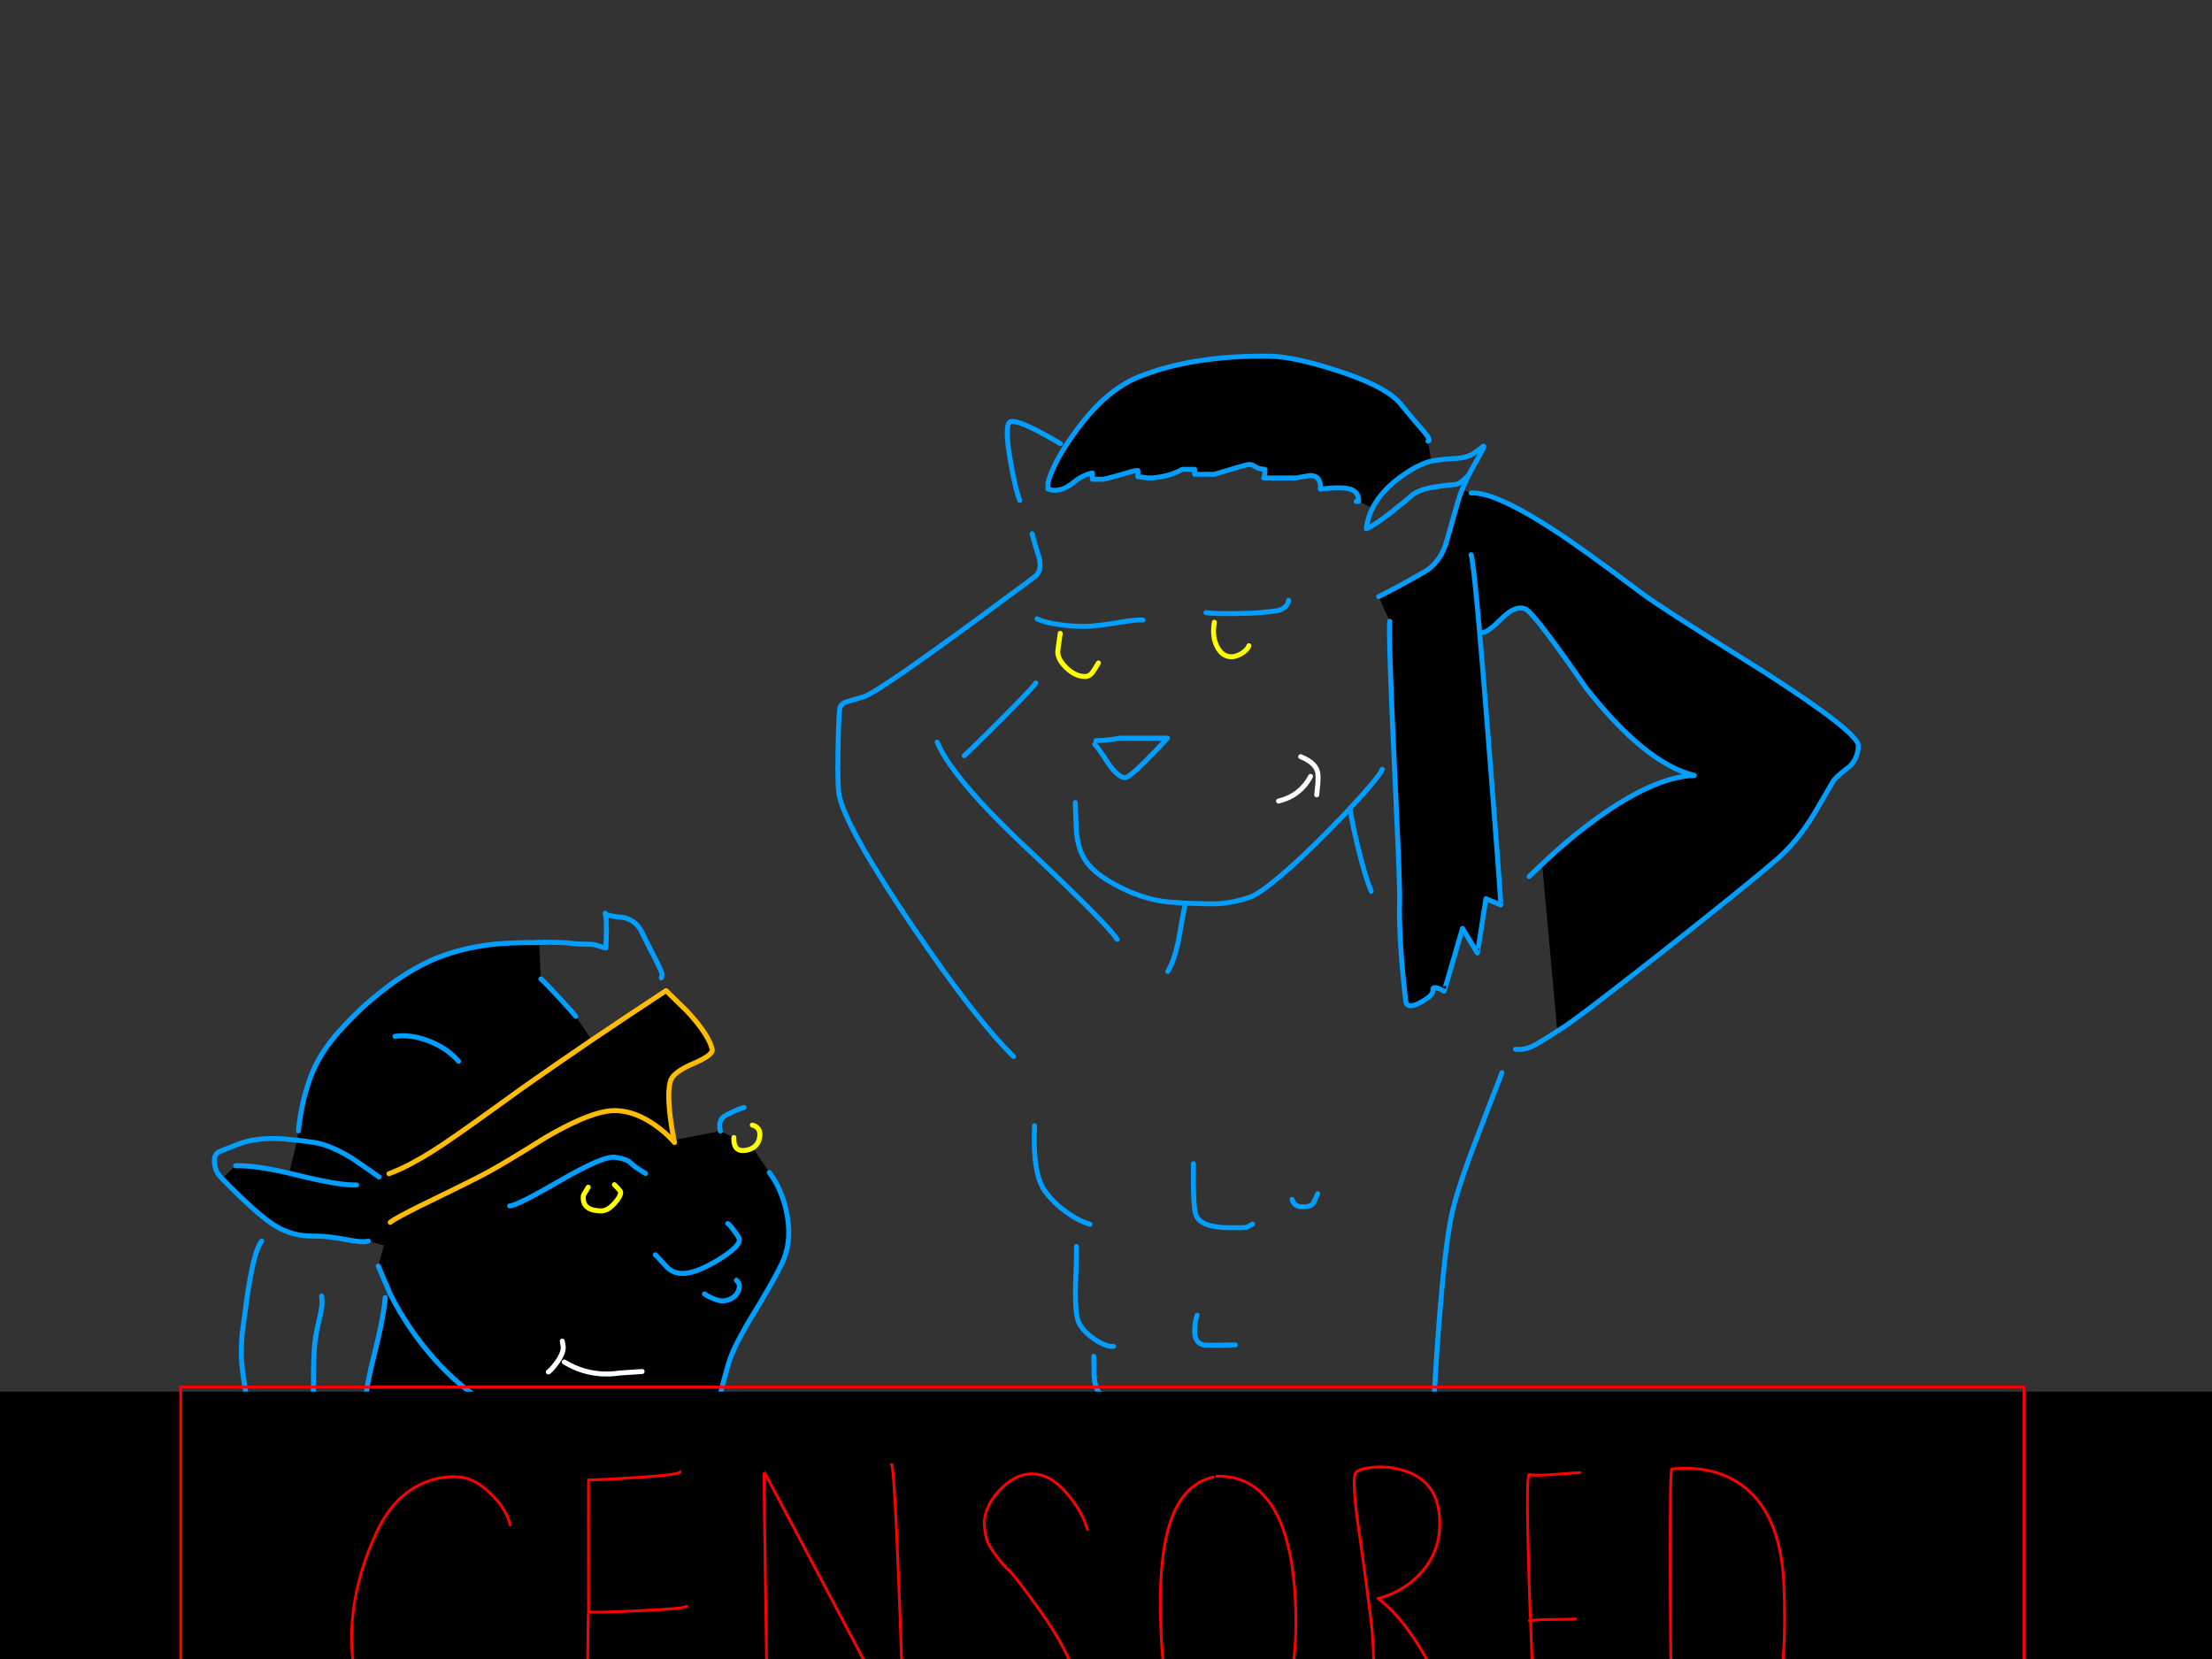 <?xml version="1.0" encoding="utf-8"?>
<svg id="EdithAnim13" image-rendering="inherit" baseProfile="basic" version="1.1" x="0px" y="0px" width="800" height="600" xmlns="http://www.w3.org/2000/svg" xmlns:xlink="http://www.w3.org/1999/xlink">
  <rect width="100%" height="100%" fill="#333333" stroke="none"/>
  <g id="22_Avatarf135r1" overflow="visible">
    <g id="Avatar-Manf0r1">
      <g id="Tailf0r1">
        <path id="Layer6_0_1_STROKES" stroke="#009EFF" stroke-width="2.455" stroke-linejoin="round" stroke-linecap="round" fill="none" d="M567.229,641.287 Q565.987,623.254 565.3,605.211 564.686,587.715 558,571.191 552.749,553.193 535.341,545.008 514.186,535.147 511.127,557.207 510.681,560.422 512.782,563.242 517.752,570.019 524.817,574.357 532.201,571.659 537.755,576.751 544.442,582.933 547.386,592.203 554.267,614.079 559.748,636.138 561.297,642.31 560.259,648.572" test="Tail_2.3242325232423263e+312.3242325232423263e+31_2.3242325232423263e+312.3242325232423263e+31_2.3242325232423263e+312.3242325232423263e+31_2.3242325232423263e+312.3242325232423263e+31_2.3242325232423263e+312.3242325232423263e+31_2.3242325232423263e+312.3242325232423263e+31_2.3242325232423263e+312.3242325232423263e+31_2.3242325232423263e+312.3242325232423263e+31_2.3242325232423263e+312.3242325232423263e+31_2.3242325232423263e+312.3242325232423263e+31_2.3242325232423263e+312.3242325232423263e+31_2.3242325232423263e+312.3242325232423263e+31_2.3242325232423263e+312.3242325232423263e+31_2.3242325232423263e+312.3242325232423263e+31_2.3242325232423263e+312.3242325232423263e+31_2.3242325232423263e+312.3242325232423263e+31_2.3242325232423263e+312.3242325232423263e+31_2.3242325232423263e+312.3242325232423263e+31_2.3242325232423263e+312.3242325232423263e+31_22"/>
      </g>
      <path fill="#000" stroke="none" d="M526.339,549.467 Q521.968,539.655 516.438,538.228 515.189,537.871 500.025,542.242 482.007,547.416 461.58,547.594 440.35,547.772 420.013,541.172 403.689,534.482 401.816,534.66 395.394,537.514 393.61,538.763 390.398,540.904 390.666,543.58 390.844,545.542 391.023,556.336 391.647,566.772 394.68,570.34 397.98,574.176 413.947,582.471 427.149,589.161 440.618,594.87 449.449,598.616 462.74,615.297 469.519,623.771 477.19,633.672 478.796,634.921 477.19,636.705 475.941,638.043 476.12,638.043 L488.786,634.118 Q504.931,629.034 515.903,611.996 525.269,597.368 528.926,577.476 531.87,561.688 526.339,549.467 M532.048,178.306 L528.837,176.968 Q528.79,177.08 528.748,177.146 527.781,179.615 527.142,181.874 525.447,187.94 522.771,197.216 522.711,197.379 522.593,197.484 520.149,203.978 515.1,206.85 504.485,212.916 498.598,215.77 L502.612,224.69 Q502.166,231.202 504.218,274.82 504.293,276.43 504.307,277.942 505.971,312.026 506.18,322.364 506.178,322.432 506.18,322.453 506.21,324.844 506.18,325.932 505.823,339.936 508.41,362.058 508.767,365.18 513.673,362.593 518.579,359.917 518.222,358.044 518.044,356.706 520.095,357.42 521.79,358.044 522.236,358.49 522.325,358.579 528.926,335.744 L534.278,344.664 Q534.367,344.753 537.4,325.04 L542.752,327.27 Q542.855,327.375 542.128,317.904 542.167,317.883 542.128,317.815 541.111,303.254 538.203,266.257 536.438,243.65 535.081,228.793 533.4,208.934 532.494,202.925 532.241,201.173 532.048,200.606 532.241,201.173 532.494,202.925 533.4,208.934 535.081,228.793 L536.508,228.704 Q538.292,228.526 543.555,223.263 548.193,218.803 551.672,220.23 554.794,221.568 573.526,248.685 595.112,276.158 612.774,280.44 596.896,280.975 573.348,299.083 566.033,304.702 558.808,311.482 L557.738,312.463 Q559.008,326.021 563.179,372.405 L564.16,372.316 Q568.798,369.729 601.267,344.218 632.576,319.51 642.656,310.768 650.149,304.256 656.304,293.998 659.426,288.736 663.172,282.224 664.956,280.172 668.792,277.318 671.914,274.464 672.092,269.736 672.27,265.098 638.374,243.244 600.821,219.873 593.596,214.432 572.366,198.465 562.465,192.043 550.669,184.309 542.663,180.893 536.01,178.062 532.048,178.306 M468.627,172.865 Q471.303,172.419 473.8,171.973 477.814,171.973 477.547,176.879 485.218,175.987 488.251,176.879 491.462,177.86 491.373,181.339 L496.368,183.658 Q499.875,176.84 508.41,171.17 513.316,167.87 517.508,166.799 517.574,166.785 517.598,166.71 L516.438,159.574 Q517.776,159.485 515.189,156.363 510.462,150.922 506.626,146.194 501.452,139.772 483.434,133.974 467.646,128.889 458.904,128.8 430.895,128.532 411.628,136.382 399.675,141.288 388.971,156.095 386.92,158.901 385.225,161.447 380.442,169.029 378.981,174.738 L378.981,176.879 Q379.159,176.879 379.962,177.146 380.854,177.325 381.478,177.325 384.69,177.325 387.901,174.738 391.558,171.705 395.037,171.081 L395.037,173.311 399.051,173.311 Q401.727,172.776 406.811,171.259 410.736,170.01 411.539,170.189 L411.539,172.419 Q412.431,172.419 415,172.865 421.886,172.865 427.595,169.743 L432.055,169.743 432.055,171.527 439.191,171.527 Q450.965,167.959 451.679,167.959 452.838,167.959 453.909,168.762 455.158,169.654 457.477,169.743 457.477,171.973 457.031,172.865 L468.627,172.865Z" test="Avatar Man" stroke-width="1.784"/>
      <path id="Layer5_0_1_STROKES" stroke="#009EFF" stroke-width="1.784" stroke-linejoin="round" stroke-linecap="round" fill="none" d="M491.373,181.339 Q491.462,177.86 488.251,176.879 485.218,175.987 477.547,176.879 477.814,171.973 473.8,171.973 471.303,172.419 468.627,172.865 L457.031,172.865 Q457.477,171.973 457.477,169.743 455.158,169.654 453.909,168.762 452.838,167.959 451.679,167.959 450.965,167.959 439.191,171.527 L432.055,171.527 432.055,169.743 427.595,169.743 Q421.886,172.865 415,172.865 412.431,172.419 411.539,172.419 L411.539,170.189 Q410.736,170.01 406.811,171.259 401.727,172.776 399.051,173.311 L395.037,173.311 395.037,171.081 Q391.558,171.705 387.901,174.738 384.69,177.325 381.478,177.325 380.854,177.325 379.962,177.146 379.159,176.879 378.981,176.879 L378.981,174.738 Q380.442,169.029 385.269,161.492 386.92,158.901 388.971,156.095 399.675,141.288 411.628,136.382 430.895,128.532 458.904,128.8 467.646,128.889 483.434,133.974 501.452,139.772 506.626,146.194 510.462,150.922 515.189,156.363 517.776,159.485 516.438,159.574 M517.642,166.755 Q517.708,166.762 517.776,166.755 520.473,166.159 526.25,165.818 530.442,165.64 533.029,163.945 534.456,163.053 536.508,161.358 537.311,160.912 534.01,166.621 532.494,169.208 531.245,171.705 530.482,173.206 529.863,174.649 529.715,174.947 529.595,175.229 529.335,175.785 529.104,176.344 528.965,176.658 528.837,176.968 M532.048,178.306 Q536.01,178.062 542.707,180.937 550.669,184.309 562.465,192.043 572.366,198.465 593.596,214.432 600.821,219.873 638.374,243.244 672.27,265.098 672.092,269.736 671.914,274.464 668.792,277.318 664.956,280.172 663.172,282.224 659.426,288.736 656.304,293.998 650.149,304.256 642.656,310.768 632.576,319.51 601.267,344.218 568.798,369.729 564.16,372.316 563.698,372.617 563.268,372.896 558.077,376.264 555.775,377.579 551.672,379.987 548.104,379.452 M531.245,171.705 Q529.855,173.229 528.703,174.114 527.538,174.963 526.607,175.184 523.217,175.452 519.114,176.076 513.851,176.879 510.997,178.841 507.161,182.142 503.504,184.996 498.955,188.564 496.1,190.259 L494.138,191.24 Q494.568,187.304 496.413,183.703 M490.481,181.339 L491.373,181.339 M496.413,183.703 Q499.875,176.84 508.41,171.17 513.316,167.87 517.508,166.799 517.574,166.785 517.642,166.755 M528.837,176.968 Q528.79,177.08 528.748,177.191 527.781,179.615 527.142,181.874 525.447,187.94 522.771,197.216 522.711,197.379 522.637,197.529 520.149,203.978 515.1,206.85 504.485,212.916 498.598,215.77 M502.612,224.69 Q502.166,231.202 504.218,274.82 504.293,276.43 504.351,277.987 505.971,312.026 506.18,322.364 506.178,322.432 506.18,322.498 506.21,324.844 506.18,325.932 505.823,339.936 508.41,362.058 508.767,365.18 513.673,362.593 518.579,359.917 518.222,358.044 518.044,356.706 520.095,357.42 521.79,358.044 522.236,358.49 522.325,358.579 528.926,335.744 L534.278,344.664 Q534.367,344.753 537.4,325.04 L542.752,327.27 Q542.855,327.375 542.172,317.949 542.167,317.883 542.172,317.815 541.111,303.254 538.203,266.257 536.438,243.65 535.125,228.793 533.4,208.934 532.494,202.925 532.241,201.173 532.048,200.606 M557.738,312.507 L558.808,311.482 Q566.033,304.702 573.348,299.083 596.896,280.975 612.774,280.44 595.112,276.158 573.526,248.685 554.794,221.568 551.672,220.23 548.193,218.803 543.555,223.263 538.292,228.526 536.508,228.704 M436.158,221.568 Q437.198,221.736 439.369,221.836 441.845,221.925 445.792,221.925 452.749,221.836 455.782,221.568 461.402,221.033 462.115,220.854 465.683,219.873 466.04,217.108 M488.34,292.928 Q489.232,298.726 491.284,307.111 493.781,317.19 495.922,322.364 M388.882,290.252 Q388.882,290.341 389.239,299.44 389.506,305.951 392.004,310.322 392.807,311.724 394.011,313.087 397.665,317.167 405.027,320.848 415.196,326.021 425.008,326.378 L428.621,326.646 428.754,326.646 Q438.21,327.002 441.064,326.824 445.97,326.467 451.768,324.594 456.05,323.256 467.556,312.909 475.734,305.48 484.415,296.407 484.528,296.298 484.638,296.184 484.706,296.12 484.772,296.05 484.863,295.964 484.95,295.872 486.321,294.418 487.716,292.928 487.807,292.832 487.894,292.75 487.93,292.698 487.983,292.66 487.997,292.609 488.028,292.571 498.53,281.373 499.936,278.21 M428.576,327.27 Q427.773,331.106 426.257,339.847 424.74,347.429 422.332,351.354 M553.01,317.012 L557.738,312.507 M543.198,387.926 Q543.109,388.104 534.1,411.564 527.677,428.244 525.358,437.878 522.504,449.563 520.006,484.351 517.508,518.247 518.668,525.74 M467.289,433.775 Q467.824,435.737 469.608,436.272 470.143,436.451 471.57,436.451 473.89,436.451 474.782,435.38 475.138,435.024 476.566,431.723 M431.609,420.841 Q431.43,437.075 432.59,439.573 434.463,444.033 444.989,444.033 450.073,444.033 450.519,443.944 451.054,443.854 453.017,442.695 M432.947,475.699 Q432.055,478.375 432.055,481.318 432.055,486.224 435.98,486.492 438.566,486.581 446.773,486.403 M429.825,512.717 Q434.374,515.839 437.318,516.552 439.458,516.998 443.205,516.285 M475.406,638.578 Q468.716,641.7 450.787,645.09 432.679,648.479 413.412,650.174 396.732,651.69 357.484,650.888 327.869,650.352 310.832,649.282 297.72,648.479 271.138,645.714 264.537,645 259.631,646.071 256.152,646.874 255.082,646.16 M383.53,160.466 Q380.14,158.414 376.126,156.274 368.098,152.081 365.69,152.438 363.103,152.795 365.244,165.55 367.028,176.433 368.812,180.982 M373.272,193.024 Q373.986,195.968 375.859,201.855 376.929,206.582 374.164,208.634 370.758,211.173 367.519,213.54 L367.474,213.585 Q318.805,249.723 312.616,251.896 307.175,253.502 305.837,253.948 303.964,254.661 303.696,256.356 303.25,259.835 303.072,271.788 302.804,285.524 303.696,288.468 306.729,300.599 330.099,335.12 353.024,368.926 366.582,382.128 M375.056,223.798 Q377.821,225.225 383.352,225.939 383.576,225.973 383.798,225.983 389.018,226.731 394.234,226.474 397.534,226.296 405.206,225.047 411.45,223.976 413.412,224.244 M374.61,246.99 Q373.54,248.774 362.033,260.281 351.596,270.717 348.742,273.304 M396.375,267.863 Q400.389,267.863 404.849,266.971 L422.243,266.971 Q416.891,272.68 413.858,275.712 408.238,281.243 406.9,281.243 404.492,281.243 400.924,276.248 397.267,270.539 395.929,269.201 M338.93,268.398 Q340.461,272.096 343.747,276.783 343.782,276.835 343.836,276.872 352.014,288.6 371.042,306.486 379.882,314.787 386.384,321.115 401.432,335.712 404.046,339.758 M374.164,407.104 Q373.54,421.287 376.394,428.066 378.178,432.169 383.619,436.808 389.239,441.357 394.234,442.784 M389.328,450.812 Q389.417,453.577 388.971,464.995 388.793,475.699 390.22,478.464 391.915,481.764 396.107,484.53 400.21,487.206 402.708,486.938 M395.572,490.506 Q395.661,493.45 395.661,497 395.84,501.388 397.356,503.44 397.534,503.708 402.351,507.008 405.562,509.238 405.384,513.252 405.206,516.285 403.332,523.778 401.727,530.022 402.262,531.984 M380.408,544.918 Q359.535,541.082 334.292,537.158 283.894,529.397 262.753,529.397 248.66,529.397 232.604,526.454 219.937,524.134 217.261,524.937 212.623,526.364 208.252,533.679 203.881,541.082 204.238,547.148 204.506,551.251 205.933,562.134 207.092,571.856 206.022,575.692 M379.962,570.786 Q371.756,572.124 333.935,572.927 292.903,573.819 286.302,574.354 278.988,574.978 255.706,578.725 234.566,582.114 226.092,582.382 216.012,582.739 207.092,581.49 202.454,580.866 195.764,579.26 192.285,578.457 188.717,580.866 186.844,582.204 182.384,586.842 177.3,592.105 181.938,603.344 182.83,605.574 181.314,618.33 179.619,631.174 180.6,633.672 L183.722,641.254 Q187.201,650.798 188.628,660.878 M251.514,633.672 Q252.763,637.686 255.082,649.193 257.58,661.502 257.312,664" test="Avatar Man"/>
      <path id="Layer5_0_2_STROKES" stroke="#FF0" stroke-width="1.784" stroke-linejoin="round" stroke-linecap="round" fill="none" d="M439.191,225.047 Q438.299,230.042 440.083,233.699 441.956,237.535 445.435,237.535 446.862,237.535 448.824,236.464 451.054,235.216 451.679,233.521 M383.441,229.061 Q382.549,235.305 382.549,235.751 382.549,237.565 383.887,239.497 384.599,240.507 385.671,241.549 388.971,244.671 392.361,244.671 394.145,244.671 395.304,242.887 396.018,241.906 397.267,239.765" test="Avatar Man"/>
      <path id="Layer5_0_3_STROKES" stroke="#FFF" stroke-width="1.784" stroke-linejoin="round" stroke-linecap="round" fill="none" d="M470.411,273.661 Q476.387,276.069 476.655,280.083 476.673,280.337 476.699,280.618 476.694,280.686 476.699,280.752 L476.699,280.886 Q476.733,283.207 476.209,287.487 M462.383,289.717 Q468.261,288.315 471.838,284.008 473.037,282.567 473.979,280.797" test="Avatar Man"/>
      <path id="Layer5_0_4_STROKES" stroke="#F90" stroke-width="1.784" stroke-linejoin="round" stroke-linecap="round" fill="none" d="M401.816,534.66 Q403.689,534.482 420.013,541.172 440.35,547.772 461.58,547.594 482.007,547.416 500.025,542.242 515.189,537.871 516.438,538.228 521.968,539.655 526.339,549.467 531.87,561.688 528.926,577.476 525.269,597.368 515.903,611.996 504.931,629.034 488.786,634.118 L476.12,638.043 Q475.941,638.043 477.19,636.705 478.796,634.921 477.19,633.672 469.519,623.771 462.74,615.297 449.449,598.616 440.618,594.87 427.149,589.161 413.947,582.471 397.98,574.176 394.68,570.34 391.647,566.772 391.023,556.336 390.844,545.542 390.666,543.58 390.398,540.904 393.61,538.763 395.394,537.514 401.816,534.66Z" test="Avatar Man"/>
    </g>
    <g id="Avatar-Lady">
      <path fill="#000" stroke="none" d="M217.34,515.233 Q213.454,514.34 210.124,514.241 201.374,514.512 197.676,514.512 191.633,514.512 185.319,511.986 181.53,510.813 176.209,507.656 165.655,501.342 156.455,490.789 147.37,480.369 141.211,468.239 L139.317,469.321 Q138.866,476.086 134.897,491.781 131.933,503.716 131.469,512.708 131.379,514.382 131.379,515.955 131.379,519.202 132.101,534.897 132.101,557.447 129.395,565.655 127.591,571.157 125.065,577.291 123.532,581.891 123.532,588.385 123.532,592.002 124.344,596.503 L124.344,596.594 Q125.09,600.757 126.508,605.704 129.395,615.987 129.395,621.128 129.395,623.834 128.403,626.45 127.861,627.848 127.23,628.524 L128.763,629.968 Q128.803,632.024 128.493,636.011 128.482,636.211 128.493,636.372 128.069,641.879 127.05,650.894 L127.05,650.984 Q126.649,654.59 126.148,658.741 L129.846,661.267 Q132.653,657.428 139.678,649.721 149.509,638.988 151.945,635.109 L152.396,634.207 Q156.274,630.238 159.792,621.759 163.941,610.575 166.828,603.539 167.459,601.975 168,600.472 168.269,599.944 168.451,599.39 168.549,599.278 168.542,599.119 168.625,599.058 168.632,598.939 L168.632,598.939 Q174.354,584.916 178.013,576.118 185.589,557.717 189.829,549.419 191.783,545.548 194.429,541.572 195.484,539.962 196.594,538.324 L196.864,537.964 196.955,537.873 Q199.79,534.087 203.178,530.206 211.026,521.186 216.889,517.398 L217.34,515.233 M195.602,354.046 L194.97,340.877 194.519,340.877 Q184.417,340.877 178.464,341.508 166.467,342.861 156.906,346.92 147.705,350.979 139.136,357.654 135.893,360.149 132.732,362.885 132.73,362.929 132.642,362.976 132.418,363.203 132.101,363.427 127.412,367.735 122.991,372.627 115.414,380.925 112.167,389.945 108.919,398.875 107.927,408.978 L107.476,412.315 Q110.328,412.699 113.79,413.217 119.473,414.119 127.32,418.9 127.724,419.168 132.913,422.778 132.963,422.796 133.003,422.778 134.758,424.061 137.062,425.665 134.758,424.061 133.003,422.778 132.963,422.796 132.913,422.778 127.724,419.168 127.32,418.9 119.473,414.119 113.79,413.217 110.328,412.699 107.476,412.315 L104.59,424.312 Q106.426,424.721 108.378,425.214 123.171,428.822 128.944,428.551 123.171,428.822 108.378,425.214 106.426,424.721 104.59,424.312 104.409,424.263 104.229,424.221 91.947,421.373 85.197,421.606 L80.326,426.296 Q82.577,428.652 87.632,433.512 94.361,439.934 98.637,442.803 99.47,443.306 100.17,443.705 106.123,447.132 113.159,447.042 118.3,446.952 125.606,448.395 131.379,449.477 133.183,448.846 L138.866,450.379 136.791,457.866 141.121,467.968 Q141.198,468.124 141.211,468.239 147.37,480.369 156.455,490.789 165.655,501.342 176.209,507.656 181.53,510.813 185.319,511.986 191.633,514.512 197.676,514.512 201.374,514.512 210.124,514.241 213.454,514.34 217.34,515.233 L217.43,515.233 Q220.463,516.002 223.834,517.218 234.117,520.826 237.184,521.457 243.768,522.9 247.647,521.728 249.451,521.096 254.322,517.849 257.298,515.865 259.553,507.837 262.079,497.644 263.793,492.142 265.687,486.279 272.813,474.643 273.753,473.103 274.617,471.667 280.478,461.902 282.735,457.054 282.982,456.531 283.186,456.062 286.704,447.854 284.268,437.481 282.374,429.453 278.225,424.041 L272.272,415.111 Q271.689,415.486 270.919,415.743 265.146,417.456 265.416,411.413 L260.546,409.068 243.768,412.315 Q243.851,412.773 243.949,413.217 243.714,412.937 243.408,412.676 240.774,409.616 236.643,406.723 227.532,400.499 219.144,401.942 211.026,403.385 197.135,411.503 183.796,419.87 177.111,423.5 176.209,424.064 175.397,424.492 170.887,426.927 154.741,434.775 153.119,435.569 151.674,436.218 147.465,438.376 144.819,439.736 142.016,441.35 141.121,442.081 142.016,441.35 144.819,439.736 147.465,438.376 151.674,436.218 153.119,435.569 154.741,434.775 170.887,426.927 175.397,424.492 176.209,424.064 177.111,423.5 183.796,419.87 197.135,411.503 211.026,403.385 219.144,401.942 227.532,400.499 236.643,406.723 240.774,409.616 243.408,412.676 L243.768,412.315 Q243.721,412.091 243.678,411.864 242.944,408.274 242.415,404.107 241.243,394.455 242.596,390.667 243.678,387.6 251.255,384.443 258.02,381.467 257.569,379.482 256.306,374.16 248.459,365.682 L240.882,358.285 Q226.84,367.502 214.002,376.145 200.564,385.302 188.476,393.824 168.091,408.617 160.694,413.578 152.026,419.403 145.09,422.598 142.782,423.707 140.67,424.492 142.782,423.707 145.09,422.598 152.026,419.403 160.694,413.578 168.091,408.617 188.476,393.824 200.564,385.302 214.002,376.145 L208.23,367.576 Q207.418,366.493 202.457,361.081 197.045,355.218 195.602,354.046 M227.983,420.523 Q226.721,419.17 222.481,418.539 219.268,418.061 209.492,423.139 206.353,424.81 202.547,427.018 186.852,436.128 184.327,436.128 186.852,436.128 202.547,427.018 206.353,424.81 209.492,423.139 219.268,418.061 222.481,418.539 226.721,419.17 227.983,420.523 229.246,421.876 233.486,424.402 229.246,421.876 227.983,420.523 M222.211,435.226 Q224.466,432.79 224.466,431.167 224.466,430.716 222.211,428.461 224.466,430.716 224.466,431.167 224.466,432.79 222.211,435.226 219.775,437.932 217.52,437.932 210.936,437.932 210.936,433.241 210.936,432.52 211.026,432.249 211.296,431.708 212.74,429.363 211.296,431.708 211.026,432.249 210.936,432.52 210.936,433.241 210.936,437.932 217.52,437.932 219.775,437.932 222.211,435.226 M202.276,491.33 Q201.854,492.196 201.194,493.044 199.39,495.479 198.308,496.201 199.39,495.479 201.194,493.044 201.854,492.196 202.276,491.33 203.72,489.113 203.72,487.181 L203.359,485.016 203.72,487.181 Q203.72,489.113 202.276,491.33 M246.835,460.572 Q249.119,460.572 252.157,459.399 255.437,458.243 259.553,455.791 265.434,452.209 266.86,449.838 267.401,449.052 267.401,448.395 267.401,447.673 265.597,445.238 263.883,442.803 263.161,442.532 263.883,442.803 265.597,445.238 267.401,447.673 267.401,448.395 267.401,449.052 266.86,449.838 265.434,452.209 259.553,455.791 255.437,458.243 252.157,459.399 249.119,460.572 246.835,460.572 243.317,460.572 240.972,458.046 237.274,453.987 237.003,453.807 237.274,453.987 240.972,458.046 243.317,460.572 246.835,460.572 M267.401,464.902 Q267.401,464.18 266.318,463.007 267.401,464.18 267.401,464.902 267.401,466.074 266.95,467.066 266.499,468.059 265.597,468.87 263.703,470.494 261.087,470.494 260.095,470.494 258.02,469.682 256.036,468.87 254.773,467.968 256.036,468.87 258.02,469.682 260.095,470.494 261.087,470.494 263.703,470.494 265.597,468.87 266.499,468.059 266.95,467.066 267.401,466.074 267.401,464.902 M224.195,496.562 Q228.164,496.291 232.223,496.021 228.164,496.291 224.195,496.562 213.281,498.185 204.08,492.593 213.281,498.185 224.195,496.562 M165.836,383.812 Q161.686,379.031 155.102,376.506 148.607,373.98 142.835,374.792 148.607,373.98 155.102,376.506 161.686,379.031 165.836,383.812Z" test="Avatar Lady" stroke-width="1.804"/>
      <path id="Layer4_0_1_STROKES" stroke="#009EFF" stroke-width="1.804" stroke-linejoin="round" stroke-linecap="round" fill="none" d="M260.546,409.068 Q259.463,404.828 262.801,403.205 266.048,401.491 269.115,400.499 M239.168,353.685 Q239.439,352.873 239.439,352.422 239.439,351.52 236.462,345.747 232.944,338.982 232.403,337.72 230.419,333.029 225.638,331.857 220.677,331.406 218.963,330.594 219.324,331.947 219.324,336.367 L219.144,342.861 Q218.873,342.951 216.889,342.23 214.724,341.508 213.732,341.508 210.214,341.508 208.32,341.328 203.81,340.786 198.759,340.786 L194.97,340.877 M195.602,354.046 Q197.045,355.218 202.457,361.081 207.418,366.493 208.23,367.576 M218.963,330.594 Q218.96,330.504 218.873,330.504 L218.873,330.233 Q218.962,330.412 218.963,330.594Z M194.519,340.877 Q194.519,340.696 194.609,340.696 194.783,340.871 194.97,340.877 L194.519,340.877 Q184.417,340.877 178.464,341.508 166.467,342.861 156.906,346.92 147.705,350.979 139.136,357.654 135.893,360.149 132.777,362.885 132.73,362.929 132.687,362.976 132.418,363.203 132.146,363.427 127.412,367.735 122.991,372.627 115.414,380.925 112.167,389.945 108.919,398.875 107.927,408.978 M107.476,412.36 Q110.328,412.699 113.79,413.217 119.473,414.119 127.32,418.9 127.724,419.168 132.913,422.778 132.963,422.796 133.003,422.823 134.758,424.061 137.062,425.665 M233.486,424.402 Q229.246,421.876 227.983,420.523 226.721,419.17 222.481,418.539 219.268,418.061 209.492,423.184 206.353,424.81 202.547,427.018 186.852,436.128 184.327,436.128 M237.003,453.807 Q237.274,453.987 240.972,458.046 243.317,460.572 246.835,460.572 249.119,460.572 252.202,459.445 255.437,458.243 259.553,455.791 265.434,452.209 266.905,449.838 267.401,449.052 267.401,448.395 267.401,447.673 265.597,445.238 263.883,442.803 263.161,442.532 M278.225,424.041 Q282.374,429.453 284.268,437.481 286.704,447.854 283.186,456.062 282.982,456.531 282.735,457.054 280.478,461.902 274.617,471.667 273.753,473.103 272.813,474.643 265.687,486.279 263.793,492.142 262.079,497.644 259.553,507.837 257.298,515.865 254.322,517.849 249.451,521.096 247.647,521.728 243.768,522.9 237.184,521.457 234.117,520.826 223.834,517.218 220.463,516.002 217.43,515.278 L217.34,515.278 M216.889,517.398 Q211.026,521.186 203.178,530.206 199.79,534.087 197,537.873 L196.909,537.964 196.639,538.324 Q195.484,539.962 194.429,541.572 191.783,545.548 189.829,549.419 185.589,557.717 178.013,576.118 174.354,584.916 168.677,598.939 L168.632,598.984 Q168.625,599.058 168.587,599.119 168.549,599.278 168.497,599.435 168.269,599.944 168.046,600.472 167.459,601.975 166.828,603.539 163.941,610.575 159.792,621.759 156.274,630.238 152.396,634.207 M151.945,635.109 Q149.509,638.988 139.678,649.721 132.653,657.428 129.846,661.312 128.956,662.573 128.493,663.432 M254.773,467.968 Q256.036,468.87 258.02,469.682 260.095,470.494 261.087,470.494 263.703,470.494 265.597,468.87 266.499,468.059 266.95,467.066 267.401,466.074 267.401,464.902 267.401,464.18 266.318,463.007 M217.34,515.278 Q213.454,514.34 210.124,514.241 201.374,514.512 197.676,514.512 191.633,514.512 185.319,511.986 181.53,510.813 176.209,507.656 165.655,501.342 156.455,490.789 147.37,480.369 141.256,468.284 M139.317,469.321 Q138.866,476.086 134.897,491.781 131.933,503.716 131.469,512.708 131.379,514.382 131.379,515.955 131.379,519.202 132.101,534.897 132.101,557.447 129.395,565.655 127.591,571.157 125.065,577.291 123.532,581.891 123.532,588.385 123.532,592.002 124.344,596.549 L124.344,596.594 Q125.09,600.757 126.508,605.704 129.395,615.987 129.395,621.128 129.395,623.834 128.403,626.45 127.861,627.848 127.23,628.57 M128.763,629.968 Q128.803,632.024 128.493,636.056 128.482,636.211 128.493,636.372 128.069,641.879 127.05,650.939 L127.05,650.984 Q126.649,654.59 126.148,658.741 M190.641,551.674 L190.099,556.815 Q190.099,557.717 190.731,561.325 191.362,564.933 191.362,565.835 191.362,566.737 192.174,572.51 192.896,578.283 192.896,579.185 192.896,586.762 181.891,618.512 170.797,650.263 170.797,657.028 170.797,663.612 180.719,679.217 188.476,691.394 198.308,703.3 205.433,711.869 221.94,751.377 221.94,752.549 222.662,752.82 223.293,753 223.383,752.369 M137.874,696.986 Q140.129,698.249 151.855,709.704 164.392,722.152 164.392,724.768 164.392,728.015 186.582,744.431 208.771,760.848 208.771,764.456 208.771,765.538 209.132,765.448 209.492,765.358 209.492,765.538 L210.214,764.907 M165.836,383.812 Q161.686,379.031 155.102,376.506 148.607,373.98 142.835,374.792 M107.476,412.36 Q107.386,412.371 107.296,412.36 107.204,412.349 107.115,412.36 102.782,411.828 99.899,411.774 92.142,411.593 86.55,413.668 79.604,416.284 78.793,416.825 77.44,417.727 77.53,420.253 77.71,422.959 79.063,424.853 79.44,425.318 80.146,426.071 80.236,426.157 80.326,426.251 L80.371,426.296 M85.197,421.606 Q91.947,421.373 104.229,424.221 104.409,424.263 104.59,424.312 M80.371,426.296 Q82.577,428.652 87.632,433.512 94.361,439.934 98.682,442.803 99.47,443.306 100.17,443.705 106.123,447.132 113.159,447.042 118.3,446.952 125.606,448.395 131.379,449.477 133.183,448.846 M136.791,457.866 L141.121,467.968 Q141.198,468.124 141.256,468.284 M94.668,448.846 Q91.691,452.183 89.075,471.216 87.903,479.875 87.632,481.949 87.271,485.648 87.271,489.797 87.271,494.848 89.346,506.123 91.33,517.398 91.33,523.712 91.33,524.369 91.33,525.065 91.258,528.067 90.879,531.74 90.271,537.762 88.85,545.586 87.854,551.071 86.46,557.447 81.589,579.726 81.589,598.127 81.589,601.104 82.942,610.755 84.295,619.865 84.114,621.579 M104.59,424.312 Q106.426,424.721 108.378,425.214 123.171,428.822 128.944,428.551 M116.316,468.69 L116.496,470.945 Q116.496,473.02 115.143,478.612 113.79,484.295 113.61,488.985 113.339,494.217 113.339,503.056 113.339,504.048 113.7,507.205 114.061,510.453 114.061,511.625 114.061,511.69 114.061,511.761 114.045,514.185 113.429,518.661 112.798,523.983 111.986,525.336 111.174,526.328 109.641,528.944 108.559,530.703 108.017,531.875 107.476,533.048 107.476,533.634 M110.182,571.338 Q110.182,572.059 109.1,579.456 107.927,586.852 107.927,587.934 107.927,589.919 109.551,595.421 110.325,598.194 110.723,599.796 111.084,601.378 111.084,601.825 111.084,604.892 108.468,610.575 106.123,615.626 104.319,617.52 M91.33,525.065 Q86.189,525.696 80.236,531.559 74.719,536.935 73.2,543.015 72.762,544.788 72.659,546.623 72.298,552.396 67.878,612.649 63.729,671.55 63.639,677.864 63.639,682.103 63.008,689.409 62.925,690.483 62.872,691.439 L62.872,691.529 Q62.78,694.605 63.188,696.445 63.549,698.069 100.801,753.091 137.783,807.571 137.874,811.179 M71.035,542.654 Q62.376,547.074 53.717,550.772 41.36,556.004 34.504,556.455 20.253,556.725 3.656,556.364 -29.447,555.553 -41.083,552.396 M127.23,628.57 Q126.644,629.246 125.967,629.246 M126.148,658.741 L126.148,658.787 Q125.922,660.852 125.652,663.071 124.205,674.923 122.089,690.762 121.638,694.461 131.289,712.23 143.195,733.968 145.721,740.553 162.949,785.653 163.4,805.767 M-36.032,660.996 Q-28.996,662.169 -11.588,668.483 7.354,675.428 17.637,681.291 31.618,689.229 35.316,690.582 42.983,693.468 52.995,692.386 57.054,691.935 60.482,691.304" test="Avatar Lady"/>
      <path id="Layer4_0_2_STROKES" stroke="#FFBC00" stroke-width="1.804" stroke-linejoin="round" stroke-linecap="round" fill="none" d="M214.047,376.145 Q226.84,367.502 240.882,358.285 L248.459,365.682 Q256.306,374.16 257.569,379.482 258.02,381.467 251.255,384.443 243.678,387.6 242.596,390.667 241.243,394.455 242.415,404.107 242.944,408.274 243.678,411.864 243.721,412.091 243.768,412.315 M140.67,424.492 Q142.782,423.707 145.09,422.643 152.026,419.403 160.694,413.578 168.091,408.617 188.476,393.824 200.564,385.302 214.047,376.145 M243.453,412.676 Q243.714,412.937 243.949,413.217 243.851,412.773 243.768,412.315 M243.453,412.676 Q240.774,409.616 236.643,406.723 227.532,400.499 219.144,401.942 211.026,403.385 197.135,411.503 183.796,419.87 177.156,423.545 176.209,424.064 175.397,424.492 170.887,426.927 154.741,434.775 153.119,435.569 151.674,436.263 147.465,438.376 144.864,439.781 142.016,441.35 141.121,442.081" test="Avatar Lady"/>
      <path id="Layer4_0_3_STROKES" stroke="#FF0" stroke-width="1.804" stroke-linejoin="round" stroke-linecap="round" fill="none" d="M265.416,411.413 Q265.146,417.456 270.919,415.743 271.689,415.486 272.317,415.111 274.514,413.74 274.797,410.782 275.068,407.715 272.091,406.903 M212.74,429.363 Q211.296,431.708 211.026,432.249 210.936,432.52 210.936,433.241 210.936,437.932 217.52,437.932 219.775,437.932 222.211,435.226 224.466,432.79 224.466,431.167 224.466,430.716 222.211,428.461" test="Avatar Lady"/>
      <path id="Layer4_0_4_STROKES" stroke="#FFF" stroke-width="1.804" stroke-linejoin="round" stroke-linecap="round" fill="none" d="M203.359,485.016 L203.72,487.181 Q203.72,489.113 202.322,491.375 201.854,492.196 201.194,493.044 199.39,495.479 198.308,496.201 M204.08,492.593 Q213.281,498.185 224.195,496.562 228.164,496.291 232.223,496.021" test="Avatar Lady"/>
    </g>
    <g id="Censoredf0r1">
      <path fill="#000" stroke="none" d="M-18.85,503.3 L-18.85,729.85 829.1,729.85 829.1,503.3 -18.85,503.3Z" test="Censored"/>
      <path id="Layer2_0_1_STROKES" stroke="#F00" stroke-width="1" stroke-linejoin="round" stroke-linecap="round" fill="none" d="M440.05,533.9 Q451.45,533.65 458.4,542.4 467.15,553.45 468.45,578.3 469.85,604.5 462.7,619.7 456.1,633.75 444.2,634.5 432.35,635.3 426.85,625.75 420.75,615.25 419.8,588.1 418.8,561.45 424.1,548.2 428.75,536.55 438.75,534.2 M495.6,640.05 Q496.6,630.7 496.9,617.6 497.2,602.5 496.25,589.75 496.1,587.85 494.45,575.3 493.3,566.35 490.7,548.2 489,534.2 490.35,532.6 491.55,531.2 495.9,530.75 500.65,530.15 505.5,531.25 518.75,534.3 520.4,546.65 522.1,559.5 514.25,568.45 507.95,575.65 498.4,578.1 503.3,581.9 507.4,587.1 509.05,589.1 511.9,593.35 515.55,598.75 519.6,607.15 527.8,623.8 530,638.5 M571.35,532.6 Q570.6,532.6 561.5,533.3 554.45,533.8 553.1,533.25 551.6,532.6 553.4,583.55 553.45,584.85 553.55,586.1 555.9,585.75 562.05,585.7 568.9,585.65 569.75,585.5 M576.25,636.15 Q574.4,636.6 565.05,635.9 555.95,635.15 555.7,634.85 555.25,634.25 553.55,586.1 553.25,586.1 553.1,586.15 M604.7,531.25 Q618.7,529.95 628.4,536.1 644.15,546.05 645.2,573.75 646.25,602.35 642.45,613.35 640.25,619.9 633.1,624.05 628.35,626.85 618.55,628.75 610.8,630.25 606.65,630.25 604.3,630.25 604.1,580.4 603.85,529.9 604.7,531.25Z M184.5,551.55 Q183.2,545.8 177.55,540.3 171.75,534.65 166.2,534.2 158.55,533.55 151.55,537.1 141.9,542 136.2,554.15 129.55,568.4 127.75,582.75 125.85,598.05 129.9,611.3 132.45,619.8 135.75,624.4 140.25,630.6 146.6,630.6 153.75,630.6 160.75,626.65 167.95,622.7 170.85,616.85 M245.95,532.25 Q246.45,533.35 229.65,534.4 212.85,535.45 212.85,535.15 212.8,534.75 212.85,582.9 213.9,583.35 230.8,582.55 247.75,581.8 248.25,580.95 M277.65,636.5 Q277.8,636.65 277,584.4 276.2,532.1 276.35,532.25 276.6,532.6 327,628 323.8,529 322.4,529.65 M393.3,553.15 Q391.25,546.35 386,540.3 379.85,533.1 373.45,533.05 367,532.95 361.25,539.25 355.5,545.5 356.05,552.25 356.35,555.5 357.2,557.75 360.1,563.3 364.75,567.8 365.75,568.7 366.65,569.85 368.9,572.65 371.6,576.3 387.7,597.6 388.75,607.7 390,619.9 383.9,626.6 379.05,631.9 373.4,631.55 364.85,631.05 360.6,628.05 351.95,621.9 352.15,605.1 M212.85,582.9 Q212.65,582.95 212.5,607.35 212.4,631.65 212.25,633.2 212.1,634.8 229.65,635.05 247.15,635.3 248.25,633.2" test="Censored"/>
      <path id="Layer1_0_1_STROKES" stroke="#F00" stroke-width="1" stroke-linejoin="round" stroke-linecap="round" fill="none" d="M65.35,501.65 L732,501.65 732,661.45 65.35,661.45 65.35,501.65Z" test="Censored"/>
    </g>
  </g>
</svg>